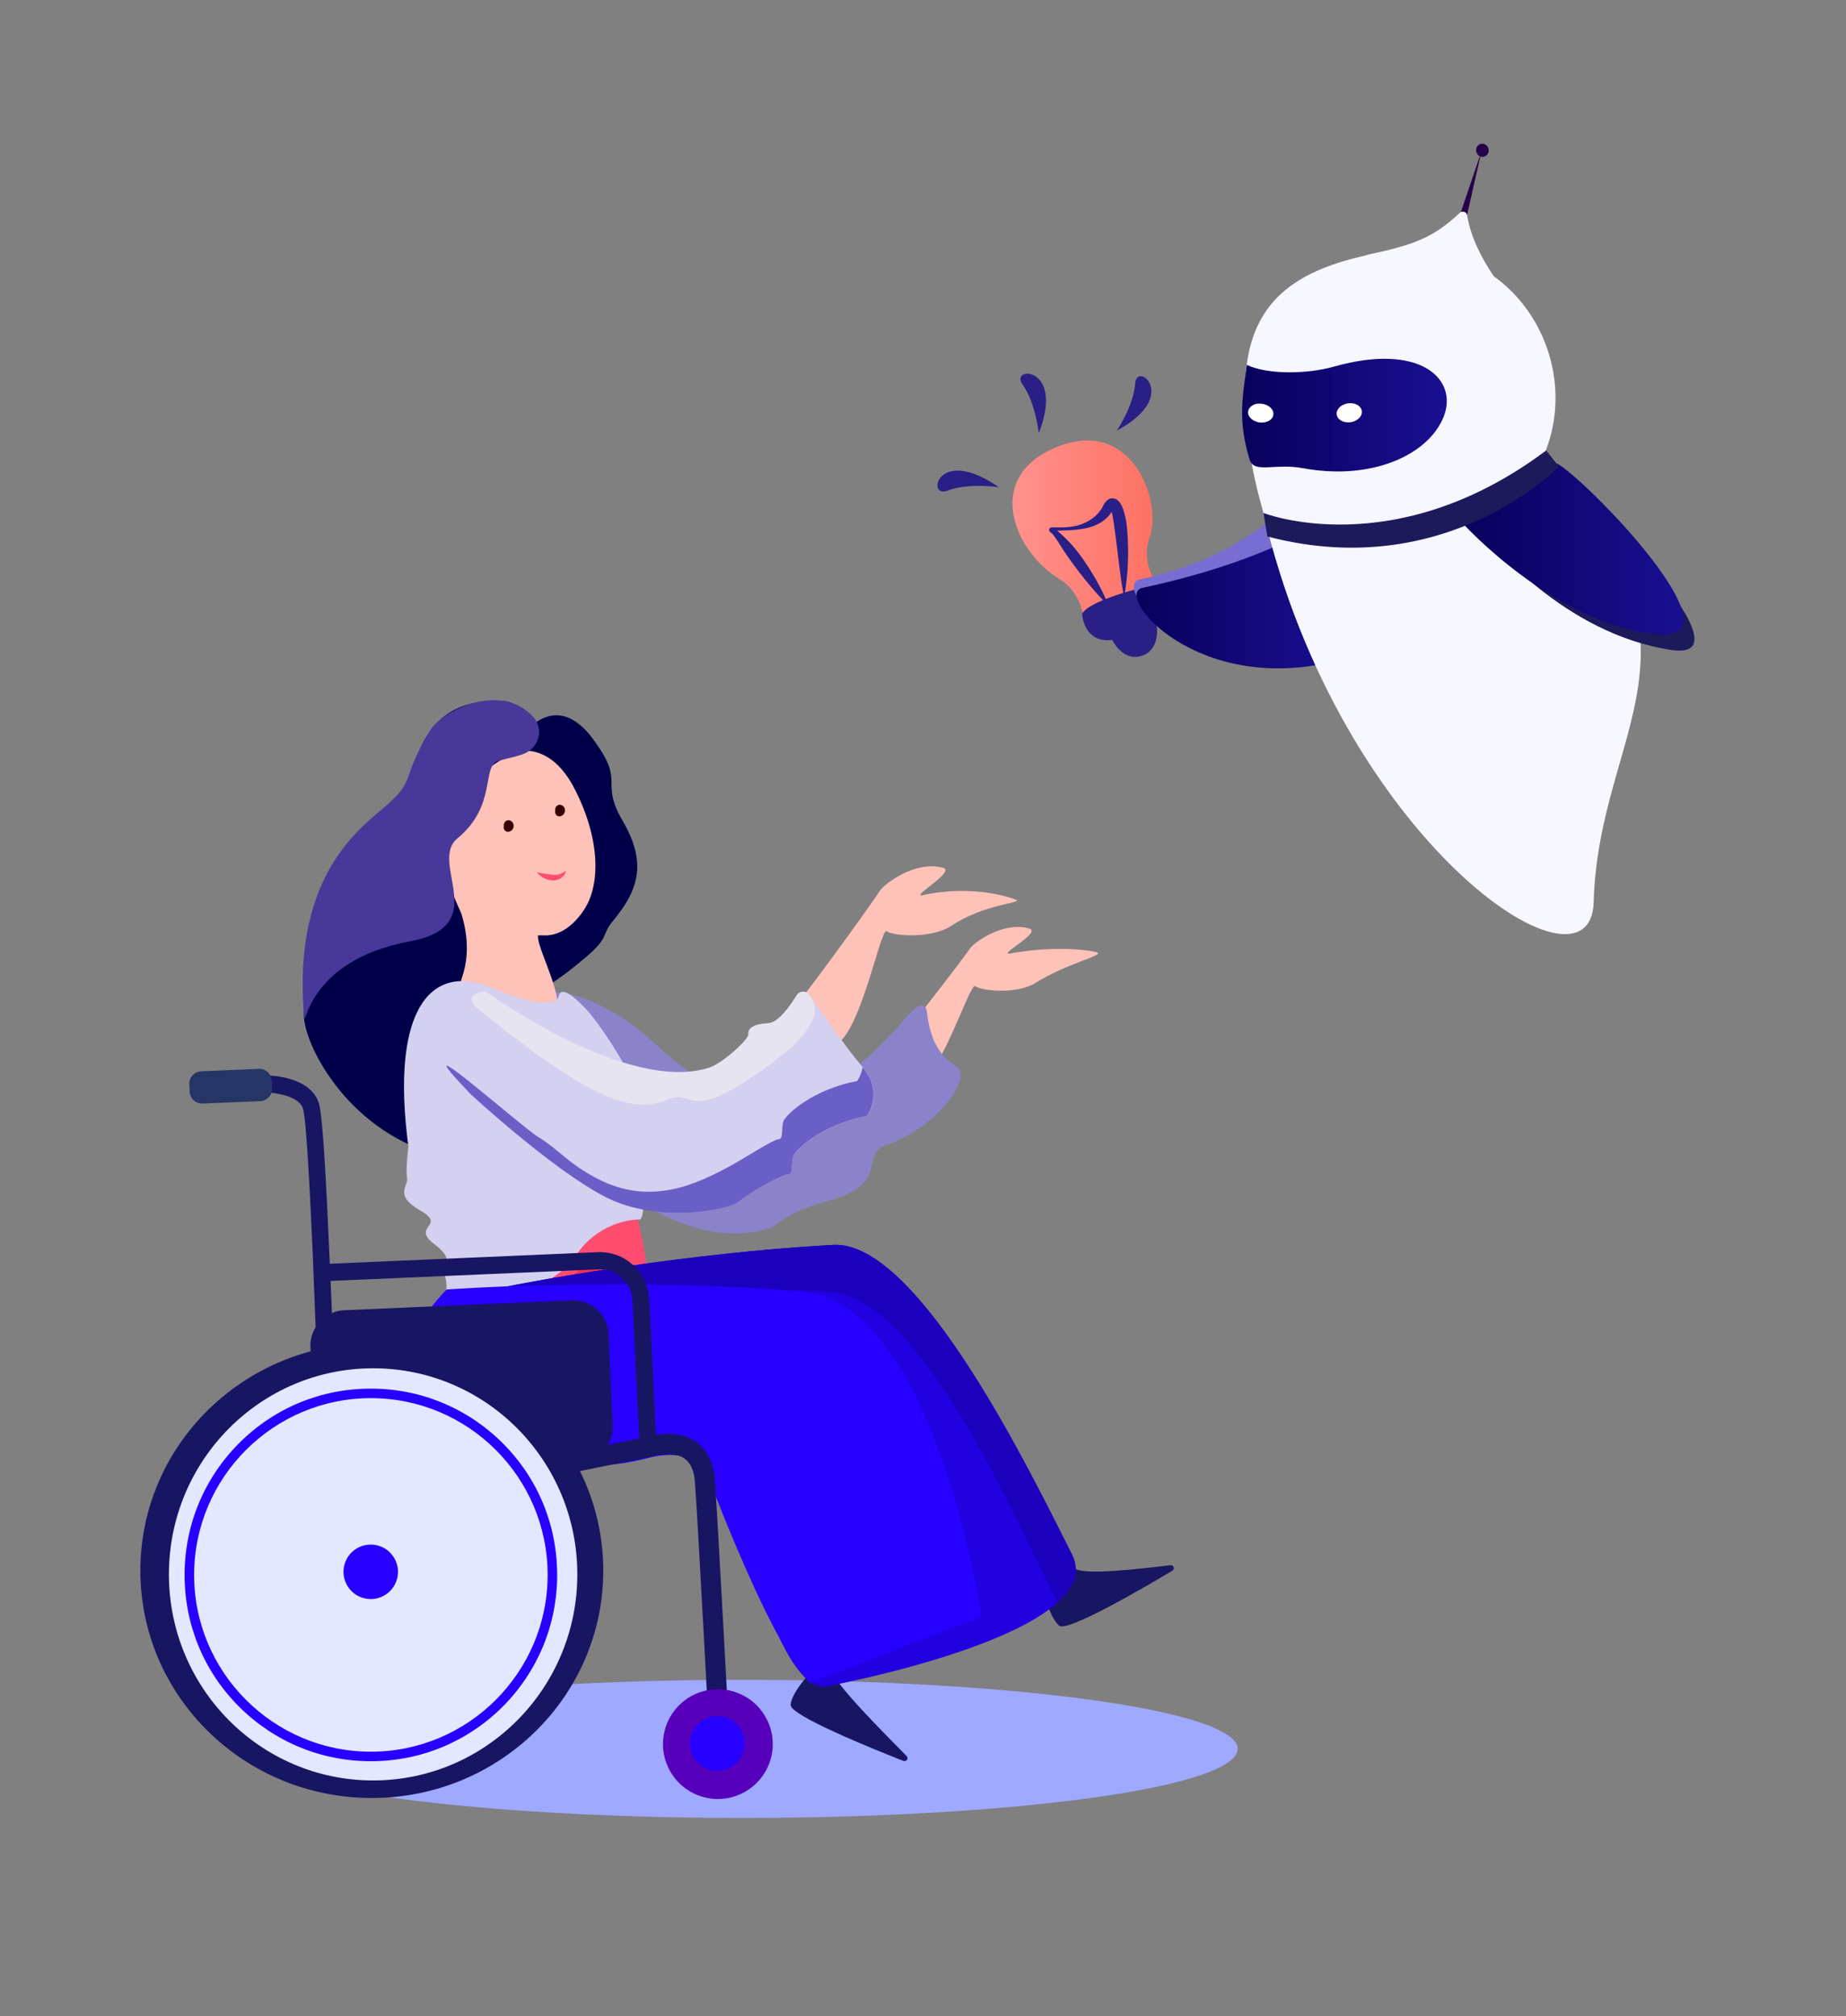 <?xml version="1.0" encoding="utf-8"?>
<!-- Generator: Adobe Illustrator 25.2.1, SVG Export Plug-In . SVG Version: 6.00 Build 0)  -->
<svg version="1.1" id="Слой_1" xmlns="http://www.w3.org/2000/svg" xmlns:xlink="http://www.w3.org/1999/xlink" x="0px" y="0px"
	 viewBox="0 0 989 1080" style="enable-background:new 0 0 989 1080;" xml:space="preserve">
<rect x="0" y="0" width="989" height="1080" fill="#808080" stroke="none"/>
<style type="text/css">
	.st0{fill:#9EA9FF;}
	.st1{fill:#181663;}
	.st2{fill:#FFC2B8;}
	.st3{fill:#00004A;}
	.st4{fill:#8A83C9;}
	.st5{fill:#FF2D56;}
	.st6{fill:#FF4C6F;}
	.st7{fill:#D4D0F0;}
	.st8{fill:#2200E0;}
	.st9{fill:#1C00BD;}
	.st10{fill:#2700FF;}
	.st11{fill:#263566;}
	.st12{fill:#5700BB;}
	.st13{fill:#695FC7;}
	.st14{fill:#E6E4F0;}
	.st15{fill:#E3E7FF;}
	.st16{fill:#360000;}
	.st17{fill:#48389A;}
	.st18{fill:url(#SVGID_1_);}
	.st19{fill:#291F87;}
	.st20{fill:#25004B;}
	.st21{fill:#786DD3;}
	.st22{fill:url(#SVGID_2_);}
	.st23{fill:#F7F8FF;}
	.st24{fill:url(#SVGID_3_);}
	.st25{fill:#1D1A5B;}
	.st26{fill:url(#SVGID_4_);}
	.st27{fill:#FFFFFF;}
</style>
<g>
	<ellipse class="st0" cx="397.8" cy="936.9" rx="265.3" ry="37"/>
	<path class="st1" d="M436.5,893.5c0,0-12.7,12.8-12.9,19.9c-0.1,5.6,43,23.1,60.3,29.9c1.7,0.7,3.1-1.3,1.8-2.6
		c-11.1-11.3-39.7-39.7-39.8-45.7L436.5,893.5z"/>
	<path class="st2" d="M554.9,526.5c-10.2,6.4-29.3,4.3-32.4,1.8c-3.1-2.5-21.6,58.9-35.3,54.1c-13.7-4.7-17.3-14.2-15.4-13.9
		c1.9,0.3,46.5-57.9,47.9-60.4c1.4-2.5,17.6-15,31.9-10.6c6.5,2-17.5,14.5-10.5,13.3c25.8-4.7,45.2-1.4,46.9-0.5
		C591.2,511.9,571.3,516.2,554.9,526.5z"/>
	<path class="st3" d="M318.9,397.6c-2.4-3.3-14.6-22.1-31.4-10.9c-7.3,4.8-4.4-10.9-19.1-11.2c-19.3-0.4-37.4,5-46.5,34
		c-2.2,7.2,2.6,24.2-16,33.3c-29.4,14.4-43.1,86.6-43.1,101.1c0,15.9,24.6,64.6,76.5,76c22.2,4.9,15-75.5,36.3-83.3
		c14-5.1,24.4-12,38.5-24c12.5-10.7,8-11.6,14.1-19c12.7-15.4,19.3-29.9,5.6-53.5C320.9,418.1,335.2,420.1,318.9,397.6z"/>
	<path class="st4" d="M496.3,540.7c-3-7.9-14.4,9.2-16.6,11c-6.9,5.4-40,51.3-89.6,32.8c0-0.1,0-0.1,0.1-0.2c0,0-13-0.6-38.8-24.8
		c-25.9-24.2-49.7-28.8-56.2-28c-6.6,0.8-13.9,80.1,14.5,86.2c0,0,54.2,57.7,104.6,39.6c0,0,9.6-8.9,27.9-13.6
		c36.2-9.3,17.5-25.3,32.7-30.4c26.4-8.8,47-36,37.4-42.2C497.3,562.6,497.2,543.8,496.3,540.7z M388.6,588.4c0,0,0,0.1,0,0.1
		C388.6,588.5,388.6,588.5,388.6,588.4z"/>
	<path class="st5" d="M243,678.1c0,0-1.4,9.9-6.9,19.3c-5.5,9.4-14.1,28.9-16.1,36.7c-2.1,7.8,67.2,34,104.4,19.2
		s17.3-117.7,5.8-126.6C318.7,617.8,243,678.1,243,678.1z"/>
	<path class="st1" d="M558,849.2c0,0,4,17.3,9.5,21.7c4.4,3.5,44.6-19.9,60.5-29.4c1.6-1,0.9-3.2-1-3c-15.7,1.9-46.1,5.5-51,1.8
		L558,849.2z"/>
	<path class="st2" d="M232.1,461c0,0,26.4,31.7,15.3,63c-5.9,16.7,29.4,34,45.4,26.8c16-7.2-4.4-39.2-4.6-49.2
		C288,491.7,232.1,461,232.1,461z"/>
	<g>
		<path class="st6" d="M313.9,676.9c-21.7,21.4-41.4,34.3-85.5,32.8l0,0c3.3-4.9,6.4-9.5,8.3-12.7c5.5-9.4,6.9-19.3,6.9-19.3
			s75.8-60.3,87.2-51.4c11.5,9,29.5,103.4,9.8,129.6c-3.5,4.7-29.4,2.3-34,1.1C334.4,712.3,329.3,661.7,313.9,676.9z"/>
	</g>
	<path class="st7" d="M218.8,614.3c0,0-1.6,12.3-0.7,16.7c0.9,4.4-7.4,9.2,7.1,17.5c14.5,8.3-5.3,8.3,7.4,17.9
		c12.6,9.7,3,10.3,5.1,15.2c2.1,4.8,1.4,9.4,1.4,9.4s46.4,14.2,70.1-19.4c10.9-15.5,26.9-18.3,33.4-18.3c6.4,0-3.4-74.3-6.8-80.4
		c-8.7-16-18.3-28.5-20.9-31.3c-7-7.6-14.5-14.1-15.7-7.6c-0.8,4.2-11.8,5.5-35.4-4.7C230.9,515.2,209,540.6,218.8,614.3z"/>
	<path class="st8" d="M261.9,691.2c0,0-68.4,52.6,13.7,83.8c29,11,45.8,12.8,72.6,5.8c27.5-7.1,53.6,14.6,52.2,43
		c-0.3,5.4,4.3,3.5,4.3,9.8c0,14.9,20.2,76.9,40,69.4c0,0,151.2-28.1,129.5-70.6c-19.9-39-81.4-168-127.7-165.5
		C350.1,672.3,261.9,691.2,261.9,691.2z"/>
	<g>
		<path class="st9" d="M574.1,832.4c-19.9-39-81.4-168-127.7-165.5c-96.3,5.4-184.5,24.2-184.5,24.2l47.3,0.8c0,0,38.1-3.4,134.5,0
			c49.7,1.8,102.1,126,122,165c0.3,0.5,0.5,1,0.7,1.5C575.2,850.6,579,841.8,574.1,832.4z"/>
	</g>
	<g>
		<path class="st10" d="M239.3,690.8c0,0-58.3,56.2,8.7,89.4c38.6,19.1,57.2,6,125.2-5.6c0,0,36.8,102.4,60.6,126.9L526,866
			c0,0-25.1-167.9-96.3-174.1C334.6,683.8,239.3,690.8,239.3,690.8z"/>
	</g>
	<g>
		<path class="st1" d="M132.6,576.2l0.8,9c6.7-0.6,26.6-0.1,29,9c2.2,8,4.8,66,6.7,116.8c-1.9,3.1-3,6.8-2.8,10.7l2.1,49
			c0.4,10.5,9.4,18.7,19.8,18.2l82-3.5L175,804.8l2.1,10.5l171.3-34.9l0.3-0.1l0.3-0.1c0.1,0,10.9-3.4,17.5,1
			c3.4,2.3,5.4,6.6,5.8,12.7c1.9,26.4,7.4,131.8,7.5,132.9l10.7-0.6c-0.1-1.1-5.6-106.6-7.5-133.1c-0.7-9.6-4.2-16.7-10.5-20.9
			c-7-4.7-15.5-4.4-21.1-3.6l-3.6-72.7c-0.7-14.5-13.1-25.7-27.5-25.1l-143.6,6.2c-1.7-39.7-3.7-78.2-5.7-85.4
			c-1.5-5.5-6.5-12.6-22.1-15C140.6,575.5,132.9,576.2,132.6,576.2z M184.5,701.9c-2.4,0.1-4.6,0.6-6.7,1.5
			c-0.2-5.6-0.4-11.4-0.7-17.2l143.6-6.2c9.5-0.4,17.7,7,18.1,16.5l3.7,74.1l-16.8,3.4c1.7-3,2.6-6.5,2.5-10.2l-2.1-49
			c-0.4-10.5-9.4-18.7-19.8-18.2L184.5,701.9z"/>
		<path class="st11" d="M139.4,589.9l-30.8,1.3c-3.7,0.2-6.8-2.7-7-6.4l-0.2-3.9c-0.2-3.7,2.7-6.8,6.4-7l30.8-1.3
			c3.7-0.2,6.8,2.7,7,6.4l0.2,3.9C146,586.6,143.1,589.8,139.4,589.9z"/>
		<g>
			
				<ellipse transform="matrix(0.23 -0.973 0.973 0.23 -612.687 1093.928)" class="st12" cx="384.8" cy="934" rx="29.4" ry="29.4"/>
			<circle class="st10" cx="384.3" cy="934" r="14.7"/>
		</g>
	</g>
	<path class="st2" d="M509.8,495.9c-10.8,7.2-31.4,5.5-34.8,3c-3.4-2.6-16,65.5-30.9,60.9c-14.9-4.6-24.4-16.4-22.3-16.1
		c2.1,0.3,48.1-63.6,49.5-66.4c1.4-2.7,18.4-16.7,34-12.4c7,1.9-18.4,16.2-10.8,14.6c27.5-5.9,48.2,1.7,50,2.6
		C548,483.7,527.1,484.3,509.8,495.9z"/>
	<path class="st7" d="M464.6,597.8c0,0,9.2-12.7-2.4-26.1c-8.5-9.9-22-29.2-28.5-38.7c-1.7-2.5-5.4-2.4-6.9,0.2
		c-3.7,6-9.9,14.6-15.1,14.9c-8,0.5-11,2.7-10.7,5.7c0.3,3-7.8,14.9-17,19.9c-3.9,2.1-27.4,12.6-41.4,5.9
		c-9.2-4.4-19.7-17.2-25.5-8.8c-6,8.8-11.4,18.9-24.4,34.3c0,0,0.6,15.2,29.2,30.2c28.7,15,69.4,12.7,74.7,8s23.3-14.4,25.9-14.3
		c2.7,0.1,1.2-6.4,2.6-9.8C426.6,615.8,440.6,602.4,464.6,597.8z"/>
	<g>
		<path class="st13" d="M320,631.4c28.7,15,53.4,2.8,71.3-6.8c6.3-3.4,23.3-14.4,25.9-14.3c2.7,0.1,1.2-6.4,2.6-9.8
			c1.4-3.5,15.5-16.8,39.4-21.4c0,0,2.1-2.9,3-7.3c11.5,13.4,2.3,26,2.3,26c-23.9,4.6-38,17.9-39.4,21.4c-1.4,3.5,0.1,9.9-2.6,9.8
			c-2.7-0.1-20.6,9.6-25.9,14.3s-44.1,12.7-72.7-2.3c-28.7-15-71.6-54.7-71.6-54.7c-41.8-43.7,29.2,19.2,36.4,23
			C299.8,616.2,304.4,623.3,320,631.4z"/>
		<path class="st14" d="M432.1,551.9c-3.7,6-10.9,11.7-15.1,14.9c-51,38.8-43.5,15.3-59.8,22.4c-19.7,8.6-44.9-3.4-100.3-48.1
			c-11.1-9,3.3-10,3.3-10s75.7,55.2,119.9,40.8c6.9-2.3,21.1-15,20.9-18c-0.3-3,2.7-5.3,10.7-5.7c5.2-0.3,11.4-8.9,15.1-14.9
			c1.6-2.5,5.2-2.6,6.9-0.2C440.2,542.5,433.7,549.3,432.1,551.9z"/>
	</g>
	<g>
		<ellipse class="st1" cx="199.2" cy="841.4" rx="124" ry="121.8"/>
		<ellipse class="st15" cx="199.9" cy="843.4" rx="109.4" ry="110.4"/>
		<g>
			<path class="st10" d="M198.7,943.5c-26.7,0-51.7-10.4-70.6-29.2c-18.9-18.9-29.2-43.9-29.2-70.6s10.4-51.7,29.2-70.6
				c18.9-18.9,43.9-29.2,70.6-29.2c26.7,0,51.7,10.4,70.6,29.2c18.9,18.9,29.2,43.9,29.2,70.6s-10.4,51.7-29.2,70.6
				C250.4,933.1,225.4,943.5,198.7,943.5z M198.7,749c-52.2,0-94.7,42.5-94.7,94.7c0,52.2,42.5,94.7,94.7,94.7
				c52.2,0,94.7-42.5,94.7-94.7C293.4,791.4,250.9,749,198.7,749z"/>
		</g>
		
			<ellipse transform="matrix(0.16 -0.987 0.987 0.16 -664.421 903.403)" class="st10" cx="198.7" cy="842.2" rx="14.6" ry="14.6"/>
	</g>
	<path class="st2" d="M276.1,402.9c0,0,18.5-6.7,32,20.2c13.6,26.8,13.4,50.4,5.3,63.5c-4.3,6.9-12.1,15.1-22.4,14.5
		c-14.9-0.9-21.6,15.7-24,13.8c-11.8-9.4-21.1-23.7-28.7-48.8C226.2,425.5,276.2,402.8,276.1,402.9z"/>
	<g>
		<path class="st16" d="M300.4,437.2C300.4,437.2,300.5,437.2,300.4,437.2c2.6-0.8,3.1-4.1,1-5.6c-0.7-0.5-1.6-0.7-2.6-0.2
			c-1.3,0.6-1.5,2.2-1.4,3.7C297.5,436.7,299,437.7,300.4,437.2z"/>
	</g>
	<g>
		<path class="st16" d="M272.9,445.5C272.9,445.5,272.9,445.5,272.9,445.5c2.6-0.8,3.1-4.1,1-5.6c-0.7-0.5-1.6-0.7-2.6-0.2
			c-1.3,0.6-1.5,2.2-1.4,3.7C269.9,444.9,271.4,446,272.9,445.5z"/>
	</g>
	<path class="st6" d="M303,466.5c-1.2,1.1-2.3,1.6-3.5,1.9c-1.2,0.3-2.4,0.3-3.6,0.2c-1.3-0.1-2.6-0.3-3.9-0.5
		c-0.3-0.1-0.7-0.1-1-0.2c-0.4-0.1-0.7-0.1-1.1-0.2c-0.2,0-0.4-0.1-0.5-0.1c-0.2,0-0.4,0-0.6-0.1c-0.4,0-0.8-0.1-1.2-0.1
		c0.5,0.6,1.1,1.2,1.7,1.6c0.3,0.2,0.6,0.5,0.9,0.7c0.3,0.2,0.7,0.4,1,0.6c1.4,0.7,2.9,1.2,4.5,1.3c0.8,0.1,1.7,0,2.5-0.2
		c0.8-0.2,1.7-0.5,2.4-1c0.7-0.5,1.3-1.1,1.8-1.8c0.2-0.4,0.4-0.7,0.5-1.1C303,467.3,303.1,466.9,303,466.5z"/>
	<path class="st17" d="M285.8,384.2c5.7,6.3,3,16.4-5.1,19.6c-3.8,1.5-8.3,2.3-13.7,3.8c-9.2,2.7-0.5,23.8-21.9,41.5
		c-15.8,13,19.2,46.9-25.5,55.2c-57.1,10.5-55.8,49.9-56.7,39.6c-6.6-77.4,32.8-102.1,44.8-113c15.5-14.1,6.6-12.8,22.8-39.7
		C236.6,381,268.3,364.7,285.8,384.2z"/>
	<g>
		<linearGradient id="SVGID_1_" gradientUnits="userSpaceOnUse" x1="542.327" y1="282.543" x2="620.31" y2="282.543">
			<stop  offset="0" style="stop-color:#FF928E"/>
			<stop  offset="1" style="stop-color:#FE7062"/>
		</linearGradient>
		<path class="st18" d="M580.2,329.1l40.2-16.2c0,0-9.8-10.1-4.3-25.7c6.4-18-9.2-64.3-50-47.7c-39.9,16.2-22.4,56.5,1.7,70.8
			C578.4,316.7,580.2,329.1,580.2,329.1z"/>
		<path class="st19" d="M592,322.5c-2.1-2-4-4.2-5.9-6.3c-1.9-2.2-3.7-4.4-5.5-6.6c-1.8-2.2-3.5-4.5-5.2-6.8
			c-1.7-2.3-3.4-4.6-4.9-6.9c-1.6-2.3-3-4.8-4.6-7.1c-0.4-0.6-0.8-1.1-1.2-1.7c-0.2-0.3-0.4-0.5-0.6-0.8l-0.3-0.3
			c-0.1-0.1-0.1-0.1-0.2-0.2l-0.1-0.1c-0.1-0.1-0.2-0.2-0.4-0.3c-0.2-0.1-0.4-0.3-0.6-0.5l-0.1-0.1c0,0-0.1-0.1-0.1-0.2
			c-0.1-0.1-0.1-0.2-0.1-0.2c0,0-0.1-0.1-0.1-0.2c0-0.1,0-0.2,0-0.3c0-0.2,0-0.4,0.1-0.6c0.1-0.2,0.2-0.3,0.3-0.4
			c0.2-0.2,0.3-0.2,0.5-0.3c0.2-0.1,0.4-0.1,0.5-0.1c0.1,0,0.2,0,0.3,0c0.8,0,1.5,0,2.2,0c2.8,0.1,5.6,0,8.3-0.4
			c2.7-0.4,5.4-1.2,7.7-2.4c2.4-1.2,4.4-2.7,6.1-4.5c0.8-0.9,1.5-1.9,2.2-2.9c0.2-0.3,0.3-0.5,0.4-0.8l0.2-0.4l0.3-0.5
			c0.1-0.2,0.2-0.4,0.3-0.6c0.1-0.2,0.2-0.4,0.4-0.6c0.2-0.2,0.3-0.4,0.5-0.6c0.2-0.2,0.4-0.4,0.6-0.6c0.1-0.1,0.3-0.2,0.4-0.3
			l0.2-0.2c0.1-0.1,0.2-0.1,0.3-0.2c0.2-0.1,0.4-0.2,0.6-0.3c0.2-0.1,0.5-0.2,0.8-0.2c0.3-0.1,0.6-0.1,0.9,0c0.3,0,0.6,0.1,0.9,0.1
			c0.3,0.1,0.6,0.2,0.8,0.3c0.2,0.1,0.4,0.2,0.6,0.4c0.1,0.1,0.2,0.1,0.3,0.2l0.2,0.2c0.1,0.1,0.3,0.3,0.4,0.4
			c0.2,0.2,0.5,0.5,0.6,0.7c0.3,0.5,0.6,0.9,0.8,1.3c0.4,0.8,0.7,1.6,1,2.4c0.3,0.8,0.5,1.5,0.7,2.3c0.8,3,1.2,5.9,1.4,8.7
			c0.5,5.8,0.6,11.5,0.4,17.2c-0.1,2.8-0.3,5.7-0.6,8.5c-0.3,2.8-0.6,5.7-1.2,8.5c0,0.2-0.2,0.3-0.4,0.2c-0.1,0-0.2-0.1-0.2-0.3
			c-1.1-5.7-1.8-11.3-2.5-16.9c-0.7-5.6-1.3-11.2-2.1-16.7c-0.3-2.7-0.7-5.5-1.2-8c-0.1-0.6-0.3-1.3-0.4-1.9
			c-0.2-0.6-0.3-1.2-0.5-1.6c-0.1-0.2-0.2-0.4-0.2-0.5c0-0.1,0-0.1,0-0.1c0,0,0,0,0,0c0,0,0,0,0,0c0,0,0,0,0.1,0
			c0.1,0,0.1,0.1,0.2,0.1c0.1,0,0.2,0.1,0.3,0.1c0.1,0,0.2,0,0.4,0.1c0.1,0,0.3,0,0.4,0c0.1,0,0.2-0.1,0.3-0.1c0,0,0.1,0,0.1-0.1
			c0,0,0,0,0,0l0,0c0,0,0,0,0,0c0,0-0.1,0.1-0.1,0.1l-0.2,0.2c-0.1,0.1-0.1,0.2-0.2,0.3c-0.1,0.1-0.2,0.2-0.2,0.3l-0.2,0.3l-0.3,0.5
			c-0.2,0.3-0.5,0.7-0.7,1c-0.9,1.3-2.1,2.4-3.3,3.4c-2.5,2-5.4,3.2-8.2,4c-5.8,1.5-11.6,1.5-17.2,1.7c-0.7,0-1.4,0.1-2,0.2
			c-0.1,0-0.1,0-0.2,0c0,0-0.1,0,0,0c0.1,0,0,0,0.2-0.1c0.1-0.1,0.1-0.1,0.2-0.3c0.1-0.2,0.1-0.4,0.1-0.5c0-0.1,0-0.1,0-0.2
			c0-0.1-0.1-0.1-0.1-0.2c0,0,0-0.1-0.1-0.1c0-0.1,0-0.1,0-0.1c0,0,0,0,0,0c0,0,0.1,0.1,0.3,0.1c0.1,0,0.3,0.2,0.5,0.3
			c0.8,0.5,1.3,0.9,1.9,1.4c0.6,0.5,1.1,1,1.7,1.5c2.2,2,4.2,4.1,6.1,6.2c1.9,2.2,3.6,4.5,5.3,6.8c1.6,2.4,3.2,4.8,4.7,7.2
			c1.5,2.4,2.9,4.9,4.3,7.5c1.3,2.5,2.6,5.1,3.7,7.8c0.1,0.2,0,0.3-0.2,0.4C592.2,322.6,592.1,322.6,592,322.5z"/>
		<path class="st19" d="M595.9,342.8c0,0,5.3,11.4,15.2,8.7c10-2.7,9.3-14.6,8.2-18.2c0,0,11.2-5,0.6-20.5c0,0-36.5,8-40.2,16.2
			C580.7,337.2,585.5,344.3,595.9,342.8z"/>
		<path class="st19" d="M598.3,230.7c0,0,9.1-13.3,9.9-25.4C608.9,193.3,632.7,212.2,598.3,230.7z"/>
		<path class="st19" d="M556.5,232.1c0,0-1.6-16.3-8.7-26.2C540.7,196,570.8,195.7,556.5,232.1z"/>
		<path class="st19" d="M535.1,261c0,0-16.4-2.5-27.6,1.9C496.2,267.2,502.1,238.1,535.1,261z"/>
		<path class="st20" d="M773.8,139.8l19-56.1c-0.8-0.4-1.5-1.2-1.8-2.2c-0.6-1.9,0.4-3.8,2.2-4.4c1.8-0.5,3.7,0.6,4.2,2.4
			c0.6,1.9-0.4,3.8-2.2,4.4c-0.7,0.2-1.4,0.2-2.1-0.1l-13.1,57.7c0,0.1-0.1,0.2-0.1,0.3c-0.6,1.7-2.4,2.6-4.1,2
			S773.2,141.5,773.8,139.8z"/>
		<g>
			<path class="st21" d="M690.3,269.2c0,0-23.9,29.4-79.6,41.2c-16,3.4,29,59,105.6,38.7C726.1,346.5,703.2,271.5,690.3,269.2z"/>
			<linearGradient id="SVGID_2_" gradientUnits="userSpaceOnUse" x1="608.88" y1="321.925" x2="720.519" y2="321.925">
				<stop  offset="0" style="stop-color:#09005D"/>
				<stop  offset="1" style="stop-color:#1A0F91"/>
			</linearGradient>
			<path class="st22" d="M697.1,285.9c0,0-29.3,17.2-85,29c-16,3.4,29,59,105.6,38.7C727.4,351,710,288.2,697.1,285.9z"/>
		</g>
		<path class="st23" d="M676.9,274.8c-1-4.1-13.5-44-9.1-78.2c4.4-37.7,29.5-52,64-59.8c0.2-0.1,0.5-0.2,0.8-0.3
			c24.3-5.2,35.3-9,49.5-22.5c1.4-1.3,3.6-0.5,3.9,1.3c1.9,11.5,7.5,22.7,14.3,32.7c28.6,20.5,40.9,59.5,27.9,93.2
			c94.9,109,28.4,147.6,25.6,242.1C852.3,540.7,717.5,449.5,676.9,274.8z"/>
		<linearGradient id="SVGID_3_" gradientUnits="userSpaceOnUse" x1="665.439" y1="222.354" x2="775.126" y2="222.354">
			<stop  offset="0" style="stop-color:#09005D"/>
			<stop  offset="1" style="stop-color:#1A0F91"/>
		</linearGradient>
		<path class="st24" d="M714.3,196.5c46.7-13.3,67,6.7,59.2,26.6c-8,20.5-38.5,34.6-75.5,27.7c-15.2-2.8-26.3,3.2-28.6-4.8
			c-6.2-20.7-3.8-32.9-1.4-50.5C679.7,200.9,700.7,200.3,714.3,196.5z"/>
		<g>
			<path class="st25" d="M797.6,289.1c0,0,39.9,50.5,97.9,59.1c47.9,7.1-58.7-97.6-67.5-98.3C819.3,249.2,795.3,275.7,797.6,289.1z"
				/>
			<linearGradient id="SVGID_4_" gradientUnits="userSpaceOnUse" x1="783.686" y1="293.798" x2="901.847" y2="293.798">
				<stop  offset="0" style="stop-color:#09005D"/>
				<stop  offset="1" style="stop-color:#1A0F91"/>
			</linearGradient>
			<path class="st26" d="M783.8,280.5c0,0,49.4,54.5,104.5,59.3c48.3,4.2-46.9-91.4-55.7-92.1C823.8,247,781.5,267.1,783.8,280.5z"
				/>
		</g>
		<ellipse transform="matrix(0.989 -0.147 0.147 0.989 -24.661 108.84)" class="st27" cx="723" cy="221" rx="6.8" ry="5.1"/>
		<path class="st27" d="M668.7,220.4c-0.4,2.8,2.4,5.4,6.1,5.9c3.7,0.5,7.1-1.4,7.4-4.1c0.4-2.8-2.4-5.4-6.1-5.9
			C672.4,215.7,669.1,217.6,668.7,220.4z"/>
		<path class="st25" d="M676.9,274.8c0,0,70,27.6,151.5-33.5l6.9,8.5c0,0-60.1,62.9-156.3,37.6L676.9,274.8z"/>
	</g>
</g>
</svg>

